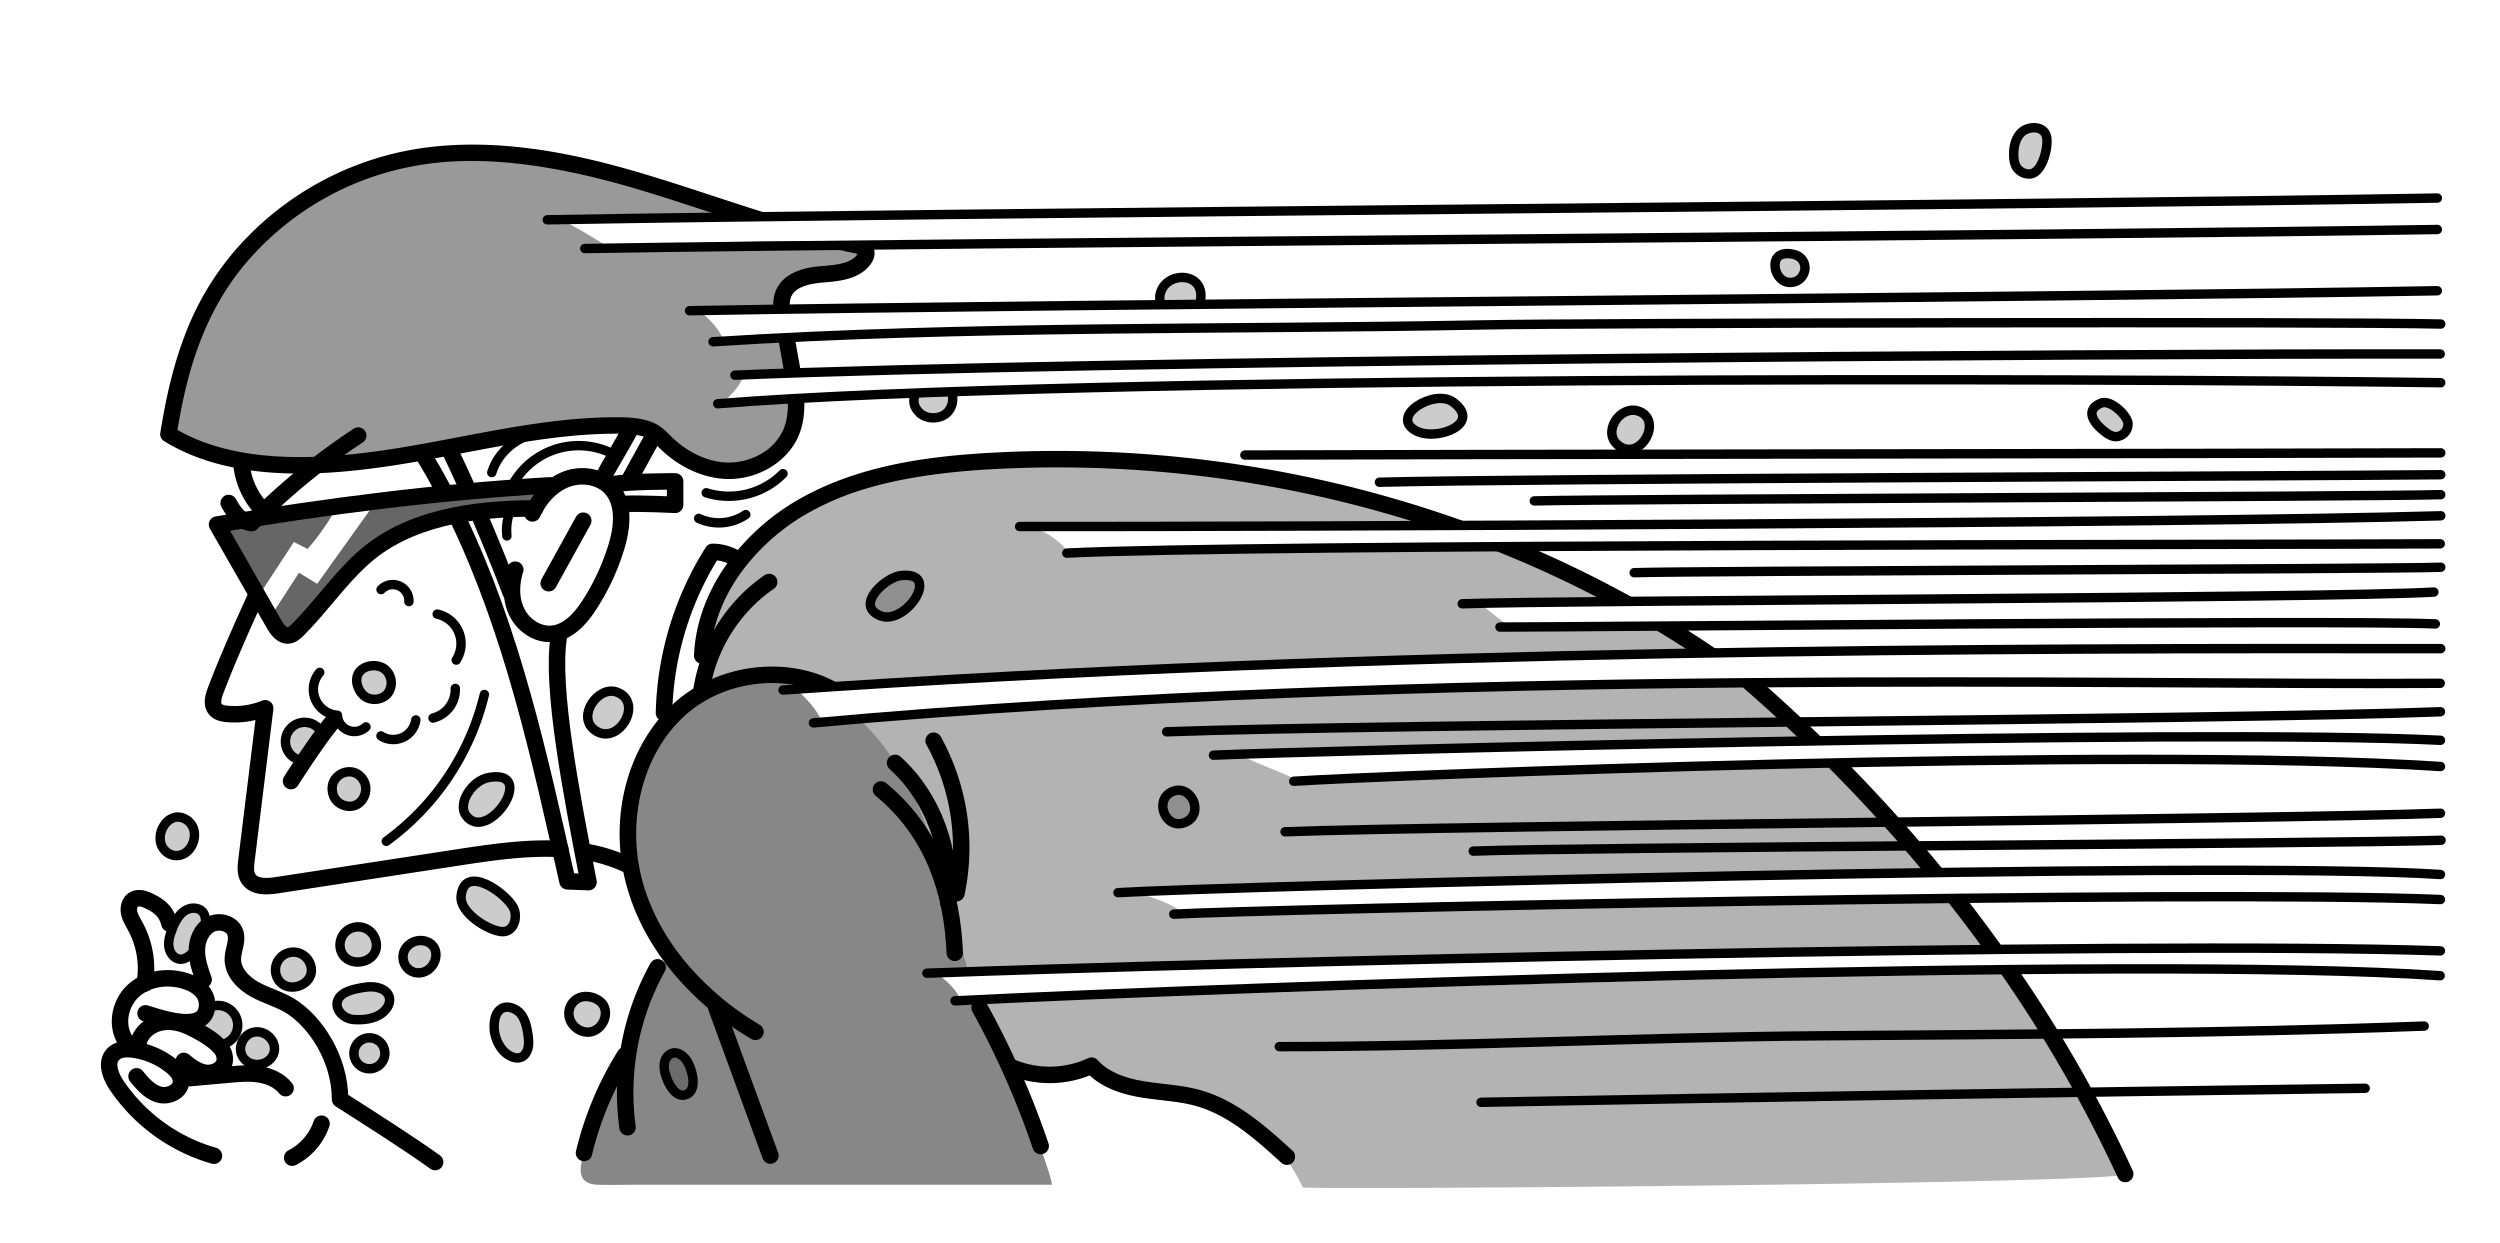 <svg xmlns="http://www.w3.org/2000/svg" viewBox="0 0 1519.207 755.385"><defs><style>.a{opacity:0.3;}.b{fill-opacity:0.2;}.b,.d,.e{stroke:#000;stroke-linecap:round;stroke-linejoin:round;}.b,.e{stroke-width:5.717px;}.c{opacity:0.47;}.d,.e{fill:none;}.d{stroke-width:10.006px;}.f{fill-opacity:0.4;}.g{opacity:0.6;}</style></defs><title>EFimage</title><path class="a" d="M1115.5,463.586c-44.489,0-327.344,12.522-327.306,11.174.07-2.509-34.384-14.077-34.529-16.5-.107-1.788,348.188-8.142,348.188-8.142-14.34-14.341-26.833-23.833-37.836-33.65-167.564-2.8-349.945,5.028-542.344,20.046,15.77,14.442,27.617,33.261,36.237,52.985,11.239,25.719,17.563,53.253,24.841,80.361,1.724,6.422,3.519,12.848,5.444,19.234l623.527-12.135c-9.521-13.014-13.7-17.109-22.392-29.865-.991-1.455-469.62,10.183-469.62,8.423-5.02-5.02-18.129-10.344-30.418-13.27,0-1.174,486.536-10.812,486.536-11.986C1160.737,510.619,1125.284,473.579,1115.5,463.586Z"/><path class="a" d="M593.87,606.456c5.153,14.469,11.367,28.492,19.523,41.487,14.263,9.605,38.069,6.357,52.195-1.449,13.948,14.746,37.018,14.084,56.824,18.525a101.424,101.424,0,0,1,69.208,56.517c.766,1.708,502.795-2.165,499.844-8.111-20.654-41.609-44.7-83.653-68.866-122.972Z"/><path class="a" d="M1025.925,385q-4.794-3.335-9.661-6.529c-3.18-2.086-95.4,4.583-98.626,2.585-2.173-1.346-16.693-13.213-18.886-14.52-2.72-1.622,95.9-1.385,93.148-2.947a502.105,502.105,0,0,0-67.414-31.724c-4.626-1.784-279.213,4.729-274.272,4.246-5.448-5.448-11.542-12.95-25.667-16.139-7.235-.362,264.553-.509,257.6-2.614-69.694-21.1-143.876-30.874-216.678-36.715-53.214-4.269-108.8-6.406-157.8,14.793-24.592,10.639-46.927,28.546-61.919,50.825a96.13,96.13,0,0,0-14.773,33.667q-2.27,10.062-3.531,20.315c-.258,2.093-.272,17.663-1.433,18.274,20.978-11.037,46.758-9.7,68.581-.027l544.038-24.217Q1032.382,389.491,1025.925,385Z"/><path class="b" d="M729.372,183.128a13.912,13.912,0,0,0,.336-4.737c-1.132-12.889-19.7-12.6-24.013-1.76a10.905,10.905,0,0,0-.651,6.87"/><path class="c" d="M616.968,649.7a14.377,14.377,0,0,1-3.575-1.756,207.58,207.58,0,0,1-18.909-39.755c-.722-1.986-10.359-.19-10.359-.19-3.069-6.644-8.661-12-15.33-16.8,0,0,20.266.775,19.7-1.094-2.042-6.716-3.929-13.48-5.744-20.239-7.278-27.108-13.6-54.642-24.841-80.361-8.62-19.724-20.462-38.549-36.233-52.99-2.933-2.686-22.038,2.257-22.038,2.257-2.582-6.243-7.779-12.6-14.819-19.029,0,0,14.714,1.026,11.2-.6-22.119-10.262-48.571-11.9-70.008-.62.268-.141.475-1.087.638-2.475a126.235,126.235,0,0,0-14.779,12.12c-16.52,15.859-28.485,36.918-31.38,59.634-4.054,31.806,9.489,63.039,24.22,91.517,1.745,3.374-10.477,24.826-12.2,28.916-4.066,9.634-8.279,19.221-12.2,28.914-6.781,16.75-14.605,33.445-20.507,50.686-3.956,11.553-15.063,31.5,3.435,32.1,8.3.271,16.646,0,24.945,0H639.012c2.074,0-17.557-52.576-19.223-57.562A64.162,64.162,0,0,1,616.968,649.7Z"/><path d="M417.164,433.989c13.4-11.783,31.948-18.676,50.875-18.91a75.347,75.347,0,0,1,25.024,3.835c6.007-1.975,13.077-1.895,19.4-1.758-12.629-8.053-27.989-12.288-44.547-12.082-21.281.263-42.187,8.063-57.358,21.4-29.588,26.011-41.4,71.5-29.383,113.2,5.418,18.8,15.166,36.584,28.973,52.853a183.649,183.649,0,0,0,46.39,38.823,5,5,0,1,0,5.115-8.6,176.1,176.1,0,0,1-43.876-36.7c-12.885-15.181-21.965-31.717-26.987-49.148a110.534,110.534,0,0,1-1.14-55.886C394.282,462,403.8,445.741,417.164,433.989Z"/><path class="d" d="M435.281,612.406l32.877,89.807"/><path class="d" d="M632.4,696.413a517.309,517.309,0,0,0-37.12-84.1"/><path class="d" d="M381.33,685.011a157.143,157.143,0,0,1,18.3-97.2"/><path class="d" d="M264.442,706.18c-15.954-11.478-42.6-28.395-57.79-38.073,0-25.215-15.372-47.579-30.122-56.732-6.833-4.241-14.817-6.277-21.846-10.185s-13.446-10.7-13.2-18.739c.161-5.342,3.235-10.733,1.479-15.781-2.01-5.775-10.049-7.75-15.372-4.741s-7.919,9.48-7.957,15.6,2.051,12.019,4.113,17.776"/><path class="d" d="M130.014,702.317a106.8,106.8,0,0,1-59.051-42.685C67.1,653.9,64,645.65,68.768,640.653c3.085-3.232,8.159-3.433,12.579-2.786a47.8,47.8,0,0,1,22.683,9.812c3.09,2.455,6.077,5.777,5.96,9.721-.175,5.944-7.667,9.379-13.387,7.748s-9.849-6.472-13.62-11.07"/><path class="d" d="M84.381,632.826c1.7-5.913,7.294-10.2,13.321-11.442s12.358.213,17.9,2.889c5.938,2.867,14.3,7.41,18.494,12.632a10.129,10.129,0,0,1,2.4,8.172c-1.023,4.9-6.853,7.538-11.8,6.778s-9.128-3.963-12.991-7.147"/><path class="d" d="M87.938,597.685a53.46,53.46,0,0,0-5.788-34.87c-1.412-2.63-3.069-5.206-3.662-8.132s.175-6.384,2.707-7.966c2.481-1.55,5.744-.834,8.407.378,7.117,3.239,11.386,6.571,13.345,14.141"/><path class="d" d="M76.057,631.974c-5.872-9.3-3.086-22.565,5.062-29.955s20.452-9.163,30.99-6.007c4.169,1.249,8.25,3.3,10.993,6.673a12.77,12.77,0,0,1,2.018,12.209c-4.306,12.093-28.626,3.335-36.667.89"/><path class="d" d="M114.952,655.2l24.269-2.179c6.12-.55,12.314-1.1,18.383-.138s12.1,3.6,15.937,8.395"/><path class="b" d="M118.733,551.93c10.422,1.442,5.29,16.894,1.854,22.332-2.475,3.918-7.737,10.524-13.112,8.146-3.092-1.367-4.806-4.875-4.955-8.252s1-6.669,2.251-9.808a27.215,27.215,0,0,1,4.971-8.725C112.044,553.165,115.4,551.469,118.733,551.93Z"/><path class="b" d="M219.535,632.082a9.4,9.4,0,1,0,.852-.468"/><path class="b" d="M153.623,627.367c8.672-2.334,16.746,7.606,11.621,14.98-4.517,6.5-15.288,6.013-18.413-1.452C144.626,635.626,148.106,628.853,153.623,627.367Z"/><path class="b" d="M127.27,612.188a11.979,11.979,0,1,1,3.28,22.611,90.589,90.589,0,0,0-13.661-10.155L124.4,613.87A3.416,3.416,0,0,1,127.27,612.188Z"/><path class="b" d="M229.012,600.019c9.261,1.974,10.08,10.007,3.355,15.462-4.844,3.929-12.3,4.568-17.994,4.015-5.47-.532-10.816-5.775-9.285-11.052,1.393-4.8,7.1-6.646,11.992-7.67C221.011,599.952,225.084,599.182,229.012,600.019Z"/><path class="b" d="M258.59,571.95c10.644,3.285,6.624,17.973-3.011,19.172-9.121,1.134-14.145-9.924-7.857-16.265A11.1,11.1,0,0,1,258.59,571.95Z"/><path class="b" d="M367.177,611.879c-1.924-4.7-8.8-7.187-13.55-6.064a10.215,10.215,0,0,0-7.911,10.355c.04,6.546,6.912,12.145,13.331,10.861S369.657,617.937,367.177,611.879Z"/><path class="d" d="M354.883,700.626a200.828,200.828,0,0,1,24.856-59.32"/><path class="d" d="M177.547,703.51a36.5,36.5,0,0,0,17.845-20.65"/><path class="b" d="M187.963,584.587c6.635,13.275-14.412,21.6-19.707,9.082a10.855,10.855,0,0,1,19.707-9.082Z"/><path class="b" d="M228.365,571.748c3.421,13.974-18.394,17.877-21.455,5.046a11.02,11.02,0,0,1,21.455-5.046Z"/><path class="b" d="M280.339,547.165c1.773,9.124,16.744,18.289,24.435,18.951,7.482.644,10.029-8.651,7.374-14.213-4.21-8.817-29.923-27.557-31.941-7.315A8.845,8.845,0,0,0,280.339,547.165Z"/><path class="d" d="M356.809,517.779a98.269,98.269,0,0,1,23.645,7.36"/><path class="d" d="M155.118,363.269c-7.869,17.137-17.419,38.691-24.088,56.33-1.427,3.773-2.689,8.446-.041,11.491,1.688,1.941,4.447,2.5,7.008,2.743A49.238,49.238,0,0,0,161.15,430.4c-3.85,31.271-7.527,61.108-11.377,92.379-.468,3.795-.858,7.951,1.223,11.158,3.422,5.272,11.111,4.933,17.323,3.98l111.05-17.041c20.058-3.078,40.926-6.053,61.069-4.979"/><path class="e" d="M194.277,408.6a15.791,15.791,0,0,0,10.809,26.066,10.267,10.267,0,0,0,17.3,7.07"/><path class="e" d="M231.517,447.217a13.846,13.846,0,0,0,21.176-9.715"/><path class="e" d="M263.158,436.338a17.831,17.831,0,0,0,13.512-18"/><path class="e" d="M231.574,358.278a9.819,9.819,0,0,1,16.9,7.278"/><path class="e" d="M265.694,373.183a18.386,18.386,0,0,1,11.542,27.932"/><path class="b" d="M233.584,406.451c-4.971-3.554-13.95-2.193-16.292,3.861-1.538,3.977.431,9.251,3.471,12.1,4.084,3.828,11.417,3.27,14.913-1.1A10.758,10.758,0,0,0,233.584,406.451Z"/><path class="b" d="M202.673,483.562c1.917,5.212,8.7,7.925,13.736,5.578s7.339-9.154,4.877-14.131C215.331,462.969,197.909,470.605,202.673,483.562Z"/><path class="e" d="M234.746,511.226a155.161,155.161,0,0,0,59.6-89.19"/><path class="d" d="M333.43,354.41l21.016-38"/><path class="d" d="M372.9,294.217c8.775-1.7,37.362-1.7,37.362-1.7V306.81s-21.669-1.185-32.358-.53"/><path class="d" d="M146.825,282.877a46.932,46.932,0,0,0,13.553,27.87"/><path class="f" d="M519.676,148.816q-4.827-.959-9.622-2.039c-8.232-.092-16.468-.368-24.695-.342-13.718.043-27.432.361-41.144.73-13.513.362-26.934,1.636-40.429,2.29-6.667.323-13.425.579-20.055-.3-5.3-.7-6.074.141-15.848.141,1.4.146-27.626-17.32-28.41-15.976,13.689,0,38.835-.569,46.185.334,7.294.9,14.971.261,22.281-.19,13.772-.849,27.463-1.836,41.263-2.19,1.689-.043,3.377-.08,5.066-.121-23.5-7.512-46.858-15.634-70.555-22.473-45.426-13.111-93.722-21.5-139.887-11.294a180.958,180.958,0,0,0-97.845,58.819c-26.766,31.405-37.282,67.731-43.619,107.6,39.559,24.571,94.3,20.644,138.2,13.755,44.47-6.979,88.5-18.94,133.511-19.01,6.348-.01,13.49.191,19.534,2.351,6.116,2.187,8.623,6.186,13.481,10.457,9.271,8.149,20.923,13.9,33.367,14.656,16.642,1.008,34.19-8.166,40.439-23.623,2.822-6.98,3.251-14.484,2.67-22.048-3.039.112-6.09.475-9.057.83-7.7.922-34.093,2.519-34.093,2.519,3.82-3.819,9.077-8.885,10.933-14.327,0,0,20.119-2.812,30.234-3.43q-.154-.878-.31-1.751-1.857-10.4-3.713-20.808c-5.105.485-37.619,4.312-37.619,4.312-1.437-4.965-5.51-10.749-13.547-17.764,0,0,45.048-.176,48.77-.6-.462-3.886-.441-7.792,1.16-11.3,3.813-8.354,14.465-10.621,23.62-11.355s19.627-1.651,25.061-9.055a5.853,5.853,0,0,0,1.4-4.338C525.89,150.452,522.489,149.374,519.676,148.816Z"/><path d="M476.346,225.059c.078.436.157.882.235,1.326a73.77,73.77,0,0,1,10.062-.563c-.15-.852-.3-1.694-.447-2.52l-3.619-20.282c-3.327.137-6.67.5-10,.9Z"/><path d="M478.57,240.706c.507,6.792.158,13.691-2.314,19.806a31.618,31.618,0,0,1-14.147,15.507,39.1,39.1,0,0,1-21.351,5c-10.459-.634-21.243-5.4-30.367-13.42-1.227-1.079-2.328-2.177-3.393-3.238-3.063-3.055-6.23-6.213-11.707-8.171-6.724-2.4-14.218-2.644-20.775-2.644h-.451c-32.182.05-64.166,6.146-95.1,12.042-12.843,2.448-26.122,4.979-39.183,7.028-38.055,5.973-92.7,11.167-131.942-11.364,5.429-32.818,14.947-70.123,41.945-101.8a175.482,175.482,0,0,1,95.116-57.179c23.96-5.3,64.273-9.9,137.421,11.215,16,4.619,32.154,9.927,47.774,15.06q4.669,1.534,9.376,3.075,4.857-.215,9.726-.347,10.4-.267,20.809-.446c-12.4-3.776-24.683-7.81-36.788-11.787-15.705-5.162-31.945-10.5-48.123-15.168C349.017,93.459,295,80.95,242.746,92.5A185.553,185.553,0,0,0,142.173,152.96a172.372,172.372,0,0,0-30.345,52.109c-6.139,16.321-10.717,34.735-14.407,57.947a5,5,0,0,0,2.3,5.035c18.461,11.466,41.964,18,69.857,19.422,20.634,1.051,43.436-.53,71.759-4.975,13.221-2.075,26.582-4.622,39.5-7.085,30.478-5.809,61.994-11.816,93.238-11.864,5.8-.016,12.479.141,17.842,2.059,3.368,1.2,5.315,3.146,8.011,5.835,1.119,1.116,2.388,2.381,3.852,3.668,10.785,9.481,23.7,15.124,36.368,15.892q1.418.087,2.83.086c18.536,0,36.131-10.953,42.549-26.827,3.131-7.746,3.624-15.955,3.069-23.826A54.17,54.17,0,0,0,478.57,240.706Z"/><path d="M527.442,146.529q-1.3.06-2.6.109c-12.261.454-24.548-.144-36.819-.194,10.148,2.752,20.377,5.236,30.676,7.279a12.6,12.6,0,0,1,2.439.686c-.05.075-.106.156-.171.244-4.142,5.644-13.326,6.379-21.428,7.029-5.458.437-22.067,1.768-27.771,14.264-2.115,4.634-2.1,9.594-1.582,13.974,3.306-.405,6.637-.828,9.959-1.073-.4-3.344-.384-6.316.725-8.746,2.195-4.809,8.563-7.572,19.468-8.446,9.219-.739,21.846-1.75,28.695-11.081,2.007-2.735,2.777-5.49,2.288-8.191A8.828,8.828,0,0,0,527.442,146.529Z"/><path class="d" d="M449.209,340.621a28.01,28.01,0,0,0-16.161-5.253,191.442,191.442,0,0,0-29.555,97.924"/><path d="M870.581,318.343c7.421-.011,14.837-.234,22.254-.428A721.768,721.768,0,0,0,801.666,291.4a736.091,736.091,0,0,0-198.04-16.345c-23.358,1.244-42.15,3.458-59.139,6.968C523,286.463,504.6,292.957,488.248,301.877A139.1,139.1,0,0,0,442.4,341.758c-12.689,17.472-19.836,36.977-20.669,56.406a5,5,0,1,0,10,.428c.748-17.459,7.239-35.078,18.769-50.954a129.007,129.007,0,0,1,42.544-36.977c18.637-10.164,48.11-22.259,111.118-25.613A726.159,726.159,0,0,1,799.506,301.17q34.284,7.581,67.292,18.348A6.231,6.231,0,0,1,870.581,318.343Z"/><path d="M978,364.925c5.4-.268,10.828-.511,16.25-.579q-3.346-1.876-6.7-3.709-29.654-16.175-61-29.456c-.63.016-1.26.031-1.89.039-5.934.082-11.829-.6-17.769-.555-2.714.022-5.427.07-8.141.129a682.71,682.71,0,0,1,76.74,34.726A6.835,6.835,0,0,1,978,364.925Z"/><path d="M1044.89,395.782Q1032.07,387,1018.8,378.79c-.44-.007-10.361,1.169-17.344,1.227,3.3,1.9,1.812,1.052,5.049,3q11.319,6.8,22.368,14.065C1029.865,396.326,1040.691,395.925,1044.89,395.782Z"/><path class="d" d="M426.237,419.739A98.175,98.175,0,0,1,467.4,353.665"/><path class="d" d="M535.329,479.763c32.161,26.443,43.347,62.811,44.868,99.25"/><path class="d" d="M543.909,463.579c23.568,21.284,34.536,53.783,32.409,85.024"/><path class="d" d="M567.339,450.12a134.363,134.363,0,0,1,13.894,92.674"/><path class="d" d="M614.052,648.3a60.449,60.449,0,0,0,49.283-.724c7.661,8.552,19.265,12.435,30.585,14.347s22.942,2.22,34,5.3c21.01,5.841,37.96,20.989,54.085,35.67"/><path class="b" d="M183.74,462.2a11.672,11.672,0,1,1,12.24-15.877"/><path class="b" d="M297.345,472.414c29.738-4.923-1.286,41.039-14.258,23.035-2.717-3.771-1.45-9.135.942-13.121C286.967,477.43,291.71,473.347,297.345,472.414Z"/><path class="b" d="M374.951,420.617c-11.3-4.276-24.573,14.5-13.873,22.8C375.211,454.374,391.738,426.972,374.951,420.617Z"/><path class="b" d="M547.222,349.794c25.634-3.048,3.2,30.3-12,24.484C518.969,368.061,537.994,350.891,547.222,349.794Z"/><path class="b" d="M712.123,481.154c11.551-5.355,20.2,13.161,8.3,18.492C708.465,505,700.887,486.365,712.123,481.154Z"/><path class="b" d="M888.7,254.529c-2.07,7.7-19.239,11.877-27.917,7.42-17.167-8.815,10.951-25.963,22.257-17.587C888.054,248.08,889.493,251.566,888.7,254.529Z"/><path class="b" d="M996.462,250.121c13.773,5.768.637,29.857-12.394,21.011C972.7,263.415,984.526,245.123,996.462,250.121Z"/><path class="d" d="M291.624,313.989q9.841,22.856,18.709,46.116"/><path class="d" d="M272.914,272.749q5.711,11.968,11.15,24.063"/><path class="d" d="M365.95,291.087c4.974-9.241,11.445-19.7,16.42-28.943"/><path class="d" d="M381.788,292.761l13.532-24.593"/><path class="d" d="M269.336,297.571q-5.753-10.79-12.14-21.326"/><path class="d" d="M339.63,386.832c-5.127,30.039,7.738,96.5,18.028,149.237l-12.81-.5c-17.06-76.142-33.556-151.617-66.577-220.35"/><path class="e" d="M429.186,299.457A46.209,46.209,0,0,0,475.8,287.846"/><path class="e" d="M424.583,315.02a29.213,29.213,0,0,0,28.6-2.3"/><path class="e" d="M1481.119,120.354c-249.352,4.4-899.192,8.809-1148.545,13.214"/><path class="e" d="M355.374,151.025c241.854-3.855,883.892-7.71,1125.745-11.565"/><path class="e" d="M1483.19,196.915c-59.8-1.593-521.558-.644-581.406.518-155.788,3.025-313.012.328-468.475,10.251"/><path class="e" d="M419.034,188.812c220.641-4.042,841.444-8.083,1062.085-12.125"/><path class="e" d="M1482.886,330.476c-113.776.6-727.68.187-834.637,5.635"/><path class="e" d="M619.61,319.962c153.807.181,709.872-2,863.613-6.525"/><path class="e" d="M1483,577.83c-187.639-6.382-748.675,7.2-919.735,13.569"/><path class="e" d="M580.361,608.185c170.35-8.5,719.215-27.909,902.475-15.264"/><path class="e" d="M1479.916,379.142c-55.466-2.564-521.495,1.994-568.42,1.913"/><path class="e" d="M888.58,366.907c58.406-2.208,527.709-3.314,590.436-7.115"/><path class="e" d="M1482.886,415.226c-195.775,1.386-610.753-10.159-988.571,24.057"/><path class="e" d="M475.867,419.324c362.4-25.163,738.911-25.45,1007.33-25.163"/><path class="e" d="M1483.024,449.865c-147.755-7.4-692.377,6.605-745.634,9.041"/><path class="e" d="M786.183,474.76c49.815-3.306,503.417-21.443,696.857-8.974"/><path class="e" d="M895.279,517.222c52.788-2.322,522.949-4.484,588.1-6.6"/><path class="e" d="M1483.04,531.41c-130.479-8.691-746.5,7.375-803.655,11.044"/><path class="e" d="M713.285,555.519c54.774-3.081,623.314-15.065,769.72-8.89"/><path class="e" d="M777.418,636.021c109.072.033,217.846-5.685,326.711-6.56,123.79-.994,245.291-1.332,369.022-5.938"/><path class="e" d="M900.026,669.853q268.617-4.978,537.242-8.525"/><path class="e" d="M756.5,276.529c108.15-.443,618.555-.886,726.705-1.329"/><path class="e" d="M838.264,293.044c80.882-2.216,564.038-3.739,644.946-4.569"/><path class="e" d="M932.376,304.394c49.52-1.264,501.294-2.528,550.814-3.793"/><path class="e" d="M993.057,348.022c29.3-1.105,460.853-2.21,490.153-3.314"/><path class="d" d="M176.848,474.671c-.666.895,15.968-25,24.285-34.9"/><path class="d" d="M325.213,308.954c-38.854.093-78.265,6.021-105.363,30.864-14.22,13.037-25.192,29.228-38.857,42.846-1.622,1.616-3.463,3.283-5.742,3.5-3.944.385-6.8-3.541-8.765-6.979l-34.609-60.437c67.464-11.222,134.26-19.868,202.537-23.828"/><path class="g" d="M157.188,362.025,178.6,329.38l8.284,4.231A142.658,142.658,0,0,0,205.024,307.5c-1.363,2.522-73.44,11.145-73.44,11.145S158.5,360.028,157.188,362.025Z"/><path class="g" d="M181.69,348.048l11.058,6.743,35.109-49.136L334.5,294.66l-9.29,14.294c-70.754,1.429-99.341,12.864-148.317,78.195L164.409,374.7Z"/><path class="d" d="M217.677,264.693a395.871,395.871,0,0,0-64.749,53.183c-6.64-.761-10.731-6.365-13.966-12.213"/><path class="d" d="M323.558,312c4.149-8.958,11.07-16.99,20.245-20.634s20.681-2.115,27.384,5.133c8.559,9.253,7.042,23.854,3.351,35.906a140.786,140.786,0,0,1-16.221,34.94c-5.39,8.373-12.793,16.815-22.7,17.77-8.844.852-17.5-5.006-21.46-12.958s-3.744-17.51-1.04-25.973"/><path class="b" d="M555.842,240.326c-.967,3.492-.651,6.574,2.411,9.966,4.212,4.666,12.714,4.841,17.285.49a11.709,11.709,0,0,0,2.824-11.914"/><path class="b" d="M105.361,519.751A10.258,10.258,0,0,1,97.7,512.3a13.448,13.448,0,0,1,2.034-10.739,11.234,11.234,0,0,1,6.133-4.764c4.521-1.241,9.555,1.7,11.407,6C120.543,510.4,114.583,521.485,105.361,519.751Z"/><path class="b" d="M305.492,612.546c-2.147.918-3.768,3-4.581,6.039a22.23,22.23,0,0,0,3.649,18.328c3.47,5.016,12.007,9.478,15.593,2.007,1.4-2.908,1.191-6.307.767-9.5-.72-5.423-2.134-12.586-7.18-15.629C310.624,611.909,307.763,611.576,305.492,612.546Z"/><path class="b" d="M416.783,643.767c3.481,4.434,7.753,18.658.09,21.419-6.53,2.354-11.079-7.284-12.431-12.115a15.662,15.662,0,0,1-.581-7.693c.587-2.532,2.439-4.91,4.981-5.456C411.875,639.271,414.867,641.326,416.783,643.767Z"/><path class="e" d="M308.038,325.648a33.56,33.56,0,0,1,2.136-15.687"/><path class="e" d="M312.152,293.468a45.721,45.721,0,0,1,61.477-17.012"/><path class="e" d="M298.833,287.163c4.083-13.052,15.664-22.024,29.113-24.6"/><path class="e" d="M1482.886,215.111c-211.41-.357-825.081,3.938-1036.3,12.88"/><path class="e" d="M436.137,245.341c217.644-17.35,832.057-15.6,1047.053-12.788"/><path class="e" d="M780.906,505.451c99.909-3.753,602.225-7.5,702.134-11.257"/><path d="M1098.536,450.007a46.064,46.064,0,0,1,9.82-.494q-18.63-18.185-38.35-35.55a47.873,47.873,0,0,1-11.963.966,4.98,4.98,0,0,0,1.687,3.313q18.537,16.143,36.118,33.05A5.6,5.6,0,0,1,1098.536,450.007Z"/><path d="M1176.747,530.982c2.061-.043,4.118.011,6.174.1q-28.6-35.2-61.134-68.225a6.348,6.348,0,0,1-4.972,1.971c-2.575-.22-5.3-.636-8.007-.833q33.423,33.332,62.879,69.124A6.932,6.932,0,0,1,1176.747,530.982Z"/><path d="M1207.466,576.358q4.613-.655,9.221-1.021-9.51-13.306-19.567-26.369c-.7-.912-1.428-1.814-2.136-2.724-.171.009-.338.022-.516.02-4.206-.042-8.4-.385-12.6-.538q3.7,4.662,7.328,9.355,8.4,10.881,16.385,21.95A5.12,5.12,0,0,1,1207.466,576.358Z"/><path d="M1296.009,711.334a828.666,828.666,0,0,0-69.421-121.866,8.007,8.007,0,0,1-1.751.2c-3.32.018-6.661.132-9.977.445a820.693,820.693,0,0,1,72.059,125.4,5,5,0,1,0,9.09-4.182Z"/><path class="e" d="M708.936,444.7c124.663-4.7,651.491-7.328,774.1-12.175"/><path class="b" d="M1078.743,162.393c.388,3.842,2.852,7.574,6.5,8.832a8.87,8.87,0,0,0,9.946-3.325c3.577-5.3,1.094-11.725-4.952-13.247C1083.876,153.052,1077.969,154.742,1078.743,162.393Z"/><path class="b" d="M1233.817,105.7a9,9,0,0,1-8.664-4.546,14.19,14.19,0,0,1-1.416-6.11c-.256-5.149.774-10.7,4.4-14.361,4.173-4.217,14.018-4.689,15.536,2.529C1244.96,89.33,1241.092,104.921,1233.817,105.7Z"/><path class="b" d="M1275.75,245.425c-8.752,4.3-2.932,11.8,2.057,15.891,2.255,1.849,4.706,3.781,7.614,4.015a7.553,7.553,0,0,0,7.679-8.441c-.9-5.117-11-14.31-16.3-11.891"/></svg>